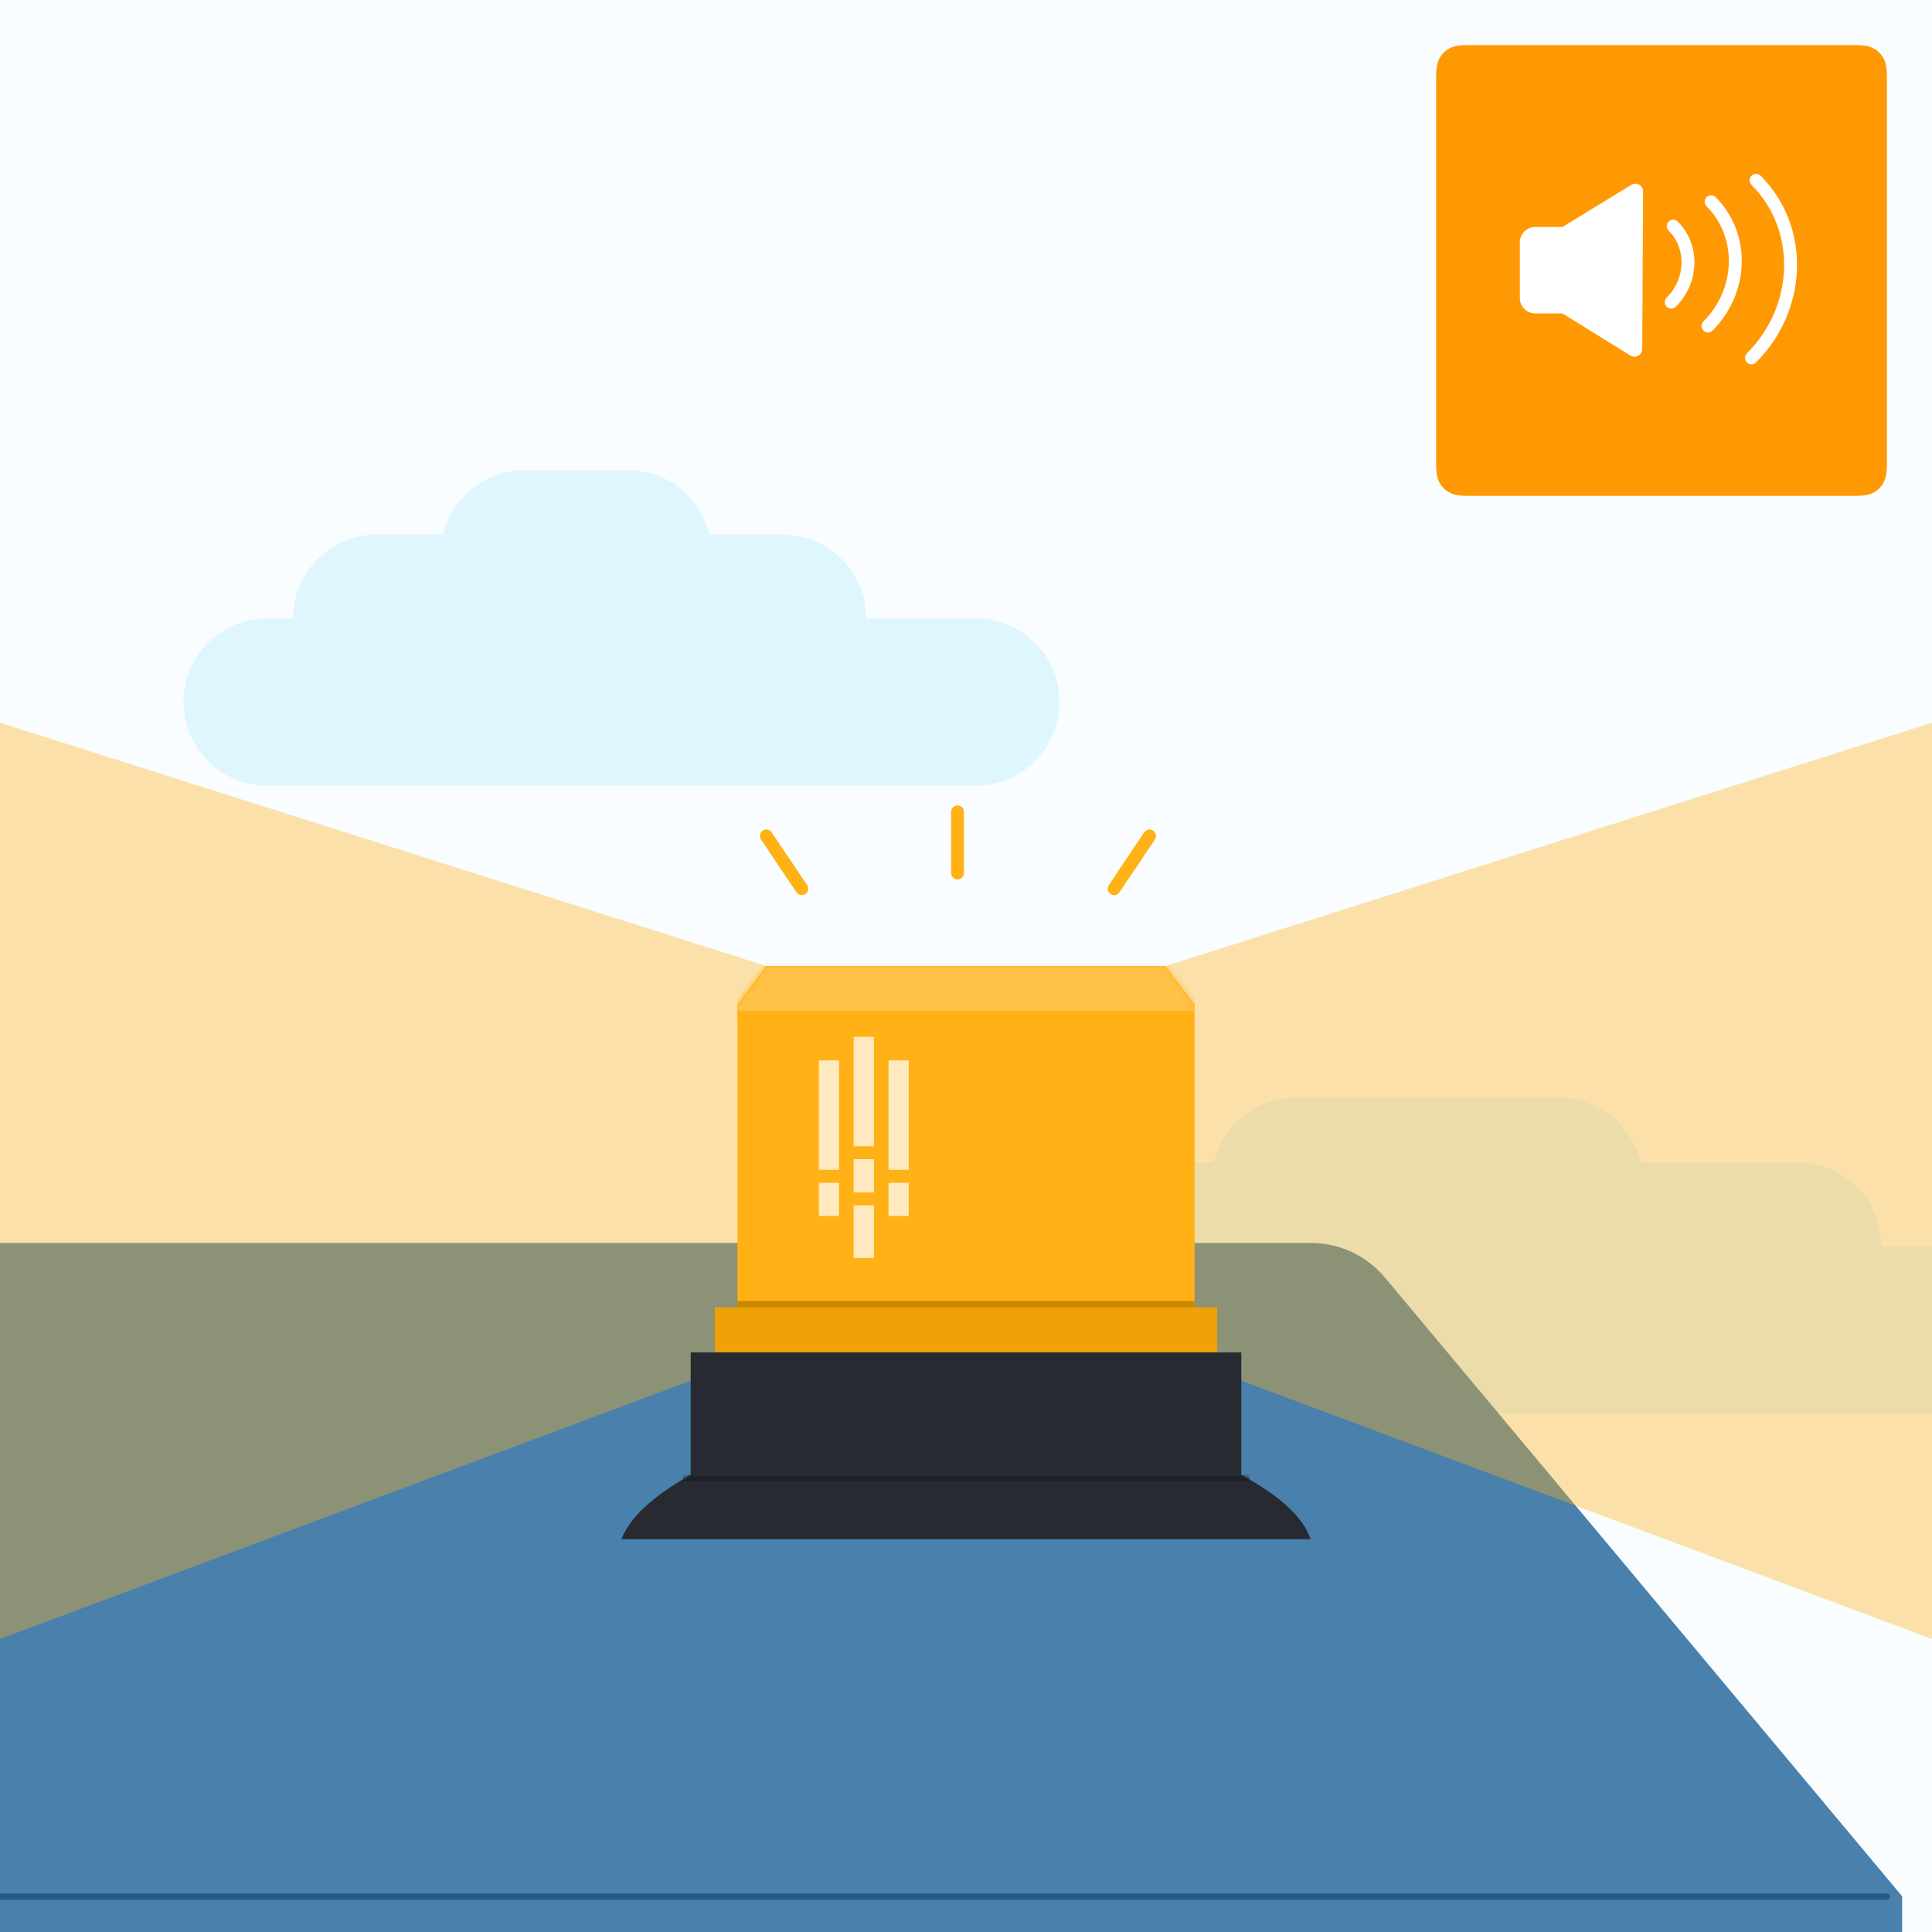 <?xml version="1.0" encoding="UTF-8"?>
<svg width="300px" height="300px" viewBox="0 0 300 300" version="1.1" xmlns="http://www.w3.org/2000/svg" xmlns:xlink="http://www.w3.org/1999/xlink">
    <title>Funcionamiento balizas</title>
    <defs>
        <polygon id="path-1" points="4.43 0 66.443 0 71 5.974 71 60 0 60 0 5.974"></polygon>
        <path d="M10.75,0.518 L96.25,0.518 C99.302,2.191 101.72,3.857 103.506,5.518 C105.291,7.179 106.456,8.846 107,10.518 L0,10.518 C0.622,8.857 1.831,7.19 3.629,5.518 C5.426,3.846 7.8,2.179 10.75,0.518 Z" id="path-3"></path>
    </defs>
    <g id="Funcionamiento-balizas" stroke="none" stroke-width="1" fill="none" fill-rule="evenodd">
        <rect fill="#F9FDFF" x="0" y="0" width="300" height="300"></rect>
        <path d="M97.5,73 C103.647,73 108.798,77.267 110.152,83 L121.5,83 C128.68,83 134.5,88.82 134.5,96 L151.5,96 C158.68,96 164.5,101.82 164.5,109 C164.5,116.18 158.68,122 151.5,122 L41.5,122 C34.32,122 28.5,116.18 28.5,109 C28.5,101.82 34.32,96 41.5,96 L45.5,96 L45.5,96 C45.5,88.82 51.32,83 58.5,83 L68.848,83 C70.202,77.267 75.353,73 81.5,73 L97.5,73 Z" id="Combined-Shape" fill="#DFF6FF"></path>
        <path d="M221.12,170.5 C227.267,170.5 232.418,174.767 233.772,180.5 L258.12,180.5 C265.3,180.5 271.12,186.32 271.12,193.5 L306.12,193.5 C313.3,193.5 319.12,199.32 319.12,206.5 C319.12,213.68 313.3,219.5 306.12,219.5 L116.12,219.5 C108.94,219.5 103.12,213.68 103.12,206.5 C103.12,199.32 108.94,193.5 116.12,193.5 L130.12,193.5 L130.12,193.5 C130.12,186.32 135.94,180.5 143.12,180.5 L167.468,180.5 C168.822,174.767 173.973,170.5 180.12,170.5 L221.12,170.5 Z" id="Combined-Shape-Copy" fill="#DFF6FF" transform="translate(211.12, 195) scale(-1, 1) translate(-211.12, -195) "></path>
        <path d="M0,193.007 L203.552,193.007 C207.995,193.007 212.21,194.977 215.06,198.387 L295.364,294.455 L295.364,294.455 L295.364,300 L0,300 L0,193.007 Z" id="Rectangle" fill="#4980AC"></path>
        <polygon id="Rectangle" fill-opacity="0.37" fill="#FFB116" points="0 112.223 119 150 119 210 0 254.506"></polygon>
        <polygon id="Rectangle-Copy" fill-opacity="0.37" fill="#FFB116" transform="translate(240.5, 183.364) scale(-1, 1) translate(-240.5, -183.364) " points="181 112.223 300 150 300 210 181 254.506"></polygon>
        <g id="Group" transform="translate(96.5, 150)">
            <g id="Rectangle" transform="translate(18, 0)">
                <mask id="mask-2" fill="white">
                    <use xlink:href="#path-1"></use>
                </mask>
                <use id="Mask" fill="#FFB116" xlink:href="#path-1"></use>
                <rect fill="#FFC146" mask="url(#mask-2)" x="0" y="0" width="71" height="7"></rect>
            </g>
            <rect id="Rectangle" fill="#EFA108" x="14.5" y="53" width="78" height="7"></rect>
            <rect id="Rectangle" fill="#272A30" x="10.75" y="60" width="85.5" height="19.007"></rect>
            <g id="Line-36-Copy" transform="translate(0, 78.489)">
                <mask id="mask-4" fill="white">
                    <use xlink:href="#path-3"></use>
                </mask>
                <use id="Mask" fill="#272A30" xlink:href="#path-3"></use>
                <line x1="9.54" y1="1" x2="97.54" y2="1" stroke="#1B1D22" mask="url(#mask-4)"></line>
            </g>
            <line x1="18" y1="52.518" x2="89" y2="52.518" id="Line-36" stroke="#CC8700"></line>
            <rect id="Rectangle" fill="#FFE9BE" x="36.06" y="11" width="3.142" height="17"></rect>
            <rect id="Rectangle-Copy-3" fill="#FFE9BE" x="30.651" y="14.654" width="3.142" height="17"></rect>
            <rect id="Rectangle-Copy-5" fill="#FFE9BE" x="41.468" y="14.654" width="3.142" height="17"></rect>
            <rect id="Rectangle-Copy-2" fill="#FFE9BE" x="36.06" y="30" width="3.142" height="5.163"></rect>
            <rect id="Rectangle-Copy-8" fill="#FFE9BE" x="36.06" y="37.163" width="3.142" height="8.188"></rect>
            <rect id="Rectangle-Copy-4" fill="#FFE9BE" x="30.651" y="33.654" width="3.142" height="5.163"></rect>
            <rect id="Rectangle-Copy-7" fill="#FFE9BE" x="41.468" y="33.654" width="3.142" height="5.163"></rect>
        </g>
        <line x1="293" y1="294.5" x2="0" y2="294.5" id="Line-37" stroke="#275B84" stroke-linecap="round"></line>
        <path d="M228.128,7 L287.872,7 C289.655,7 290.302,7.186 290.954,7.534 C291.606,7.883 292.117,8.394 292.466,9.046 C292.814,9.698 293,10.345 293,12.128 L293,71.872 C293,73.655 292.814,74.302 292.466,74.954 C292.117,75.606 291.606,76.117 290.954,76.466 C290.302,76.814 289.655,77 287.872,77 L228.128,77 C226.345,77 225.698,76.814 225.046,76.466 C224.394,76.117 223.883,75.606 223.534,74.954 C223.186,74.302 223,73.655 223,71.872 L223,12.128 C223,10.345 223.186,9.698 223.534,9.046 C223.883,8.394 224.394,7.883 225.046,7.534 C225.698,7.186 226.345,7 228.128,7 Z" id="Rectangle" fill="#FF9903"></path>
        <g id="Group-2" transform="translate(236, 27)" fill="#FFFFFF">
            <path d="M24.219,20.629 C23.828,21.02 23.195,21.02 22.804,20.629 C22.414,20.239 22.414,19.606 22.804,19.215 C25.767,16.252 25.888,11.598 23.111,8.82 C22.72,8.43 22.72,7.797 23.111,7.406 C23.501,7.016 24.134,7.016 24.525,7.406 C28.1,10.982 27.947,16.901 24.219,20.629 Z M29.915,24.332 C29.525,24.722 28.891,24.722 28.501,24.332 C28.11,23.941 28.11,23.308 28.501,22.918 C33.586,17.833 33.793,9.825 29.001,5.034 C28.611,4.643 28.611,4.01 29.001,3.619 C29.392,3.229 30.025,3.229 30.416,3.619 C36.006,9.209 35.765,18.482 29.915,24.332 Z M36.675,29.276 C36.284,29.667 35.651,29.667 35.26,29.276 C34.87,28.886 34.87,28.253 35.26,27.862 C42.688,20.434 42.992,8.724 35.975,1.707 C35.585,1.317 35.585,0.683 35.975,0.293 C36.366,-0.098 36.999,-0.098 37.39,0.293 C45.204,8.107 44.868,21.083 36.675,29.276 Z" id="Shape" fill-rule="nonzero"></path>
            <path d="M2.4,21.671 C1.075,21.671 -3.0048607e-13,20.597 -3.00204306e-13,19.271 L-3.00204306e-13,10.643 C-3.00366631e-13,9.318 1.075,8.243 2.4,8.243 L6.624,8.243 L17.312,1.699 C17.877,1.353 18.615,1.53 18.962,2.095 C19.078,2.286 19.139,2.505 19.138,2.729 L19.005,27.199 C19.002,27.862 18.462,28.396 17.799,28.393 C17.578,28.391 17.361,28.329 17.173,28.212 L6.624,21.671 L2.4,21.671 Z" id="Combined-Shape"></path>
        </g>
        <path d="M118.443,128.973 C118.901,128.665 119.523,128.788 119.83,129.246 L119.83,129.246 L125.33,137.443 C125.638,137.901 125.516,138.523 125.057,138.83 C124.599,139.138 123.977,139.016 123.67,138.557 L123.67,138.557 L118.17,130.361 C117.862,129.902 117.984,129.281 118.443,128.973 Z M179.057,128.973 C179.516,129.281 179.638,129.902 179.33,130.361 L173.83,138.557 C173.523,139.016 172.901,139.138 172.443,138.83 C171.984,138.523 171.862,137.901 172.17,137.443 L177.67,129.246 C177.977,128.788 178.599,128.665 179.057,128.973 Z M148.682,125.067 C149.235,125.067 149.682,125.515 149.682,126.067 L149.682,126.067 L149.682,135.567 C149.682,136.119 149.235,136.567 148.682,136.567 C148.13,136.567 147.682,136.119 147.682,135.567 L147.682,135.567 L147.682,126.067 C147.682,125.515 148.13,125.067 148.682,125.067 Z" id="Combined-Shape" fill="#FFB116" fill-rule="nonzero"></path>
    </g>
</svg>